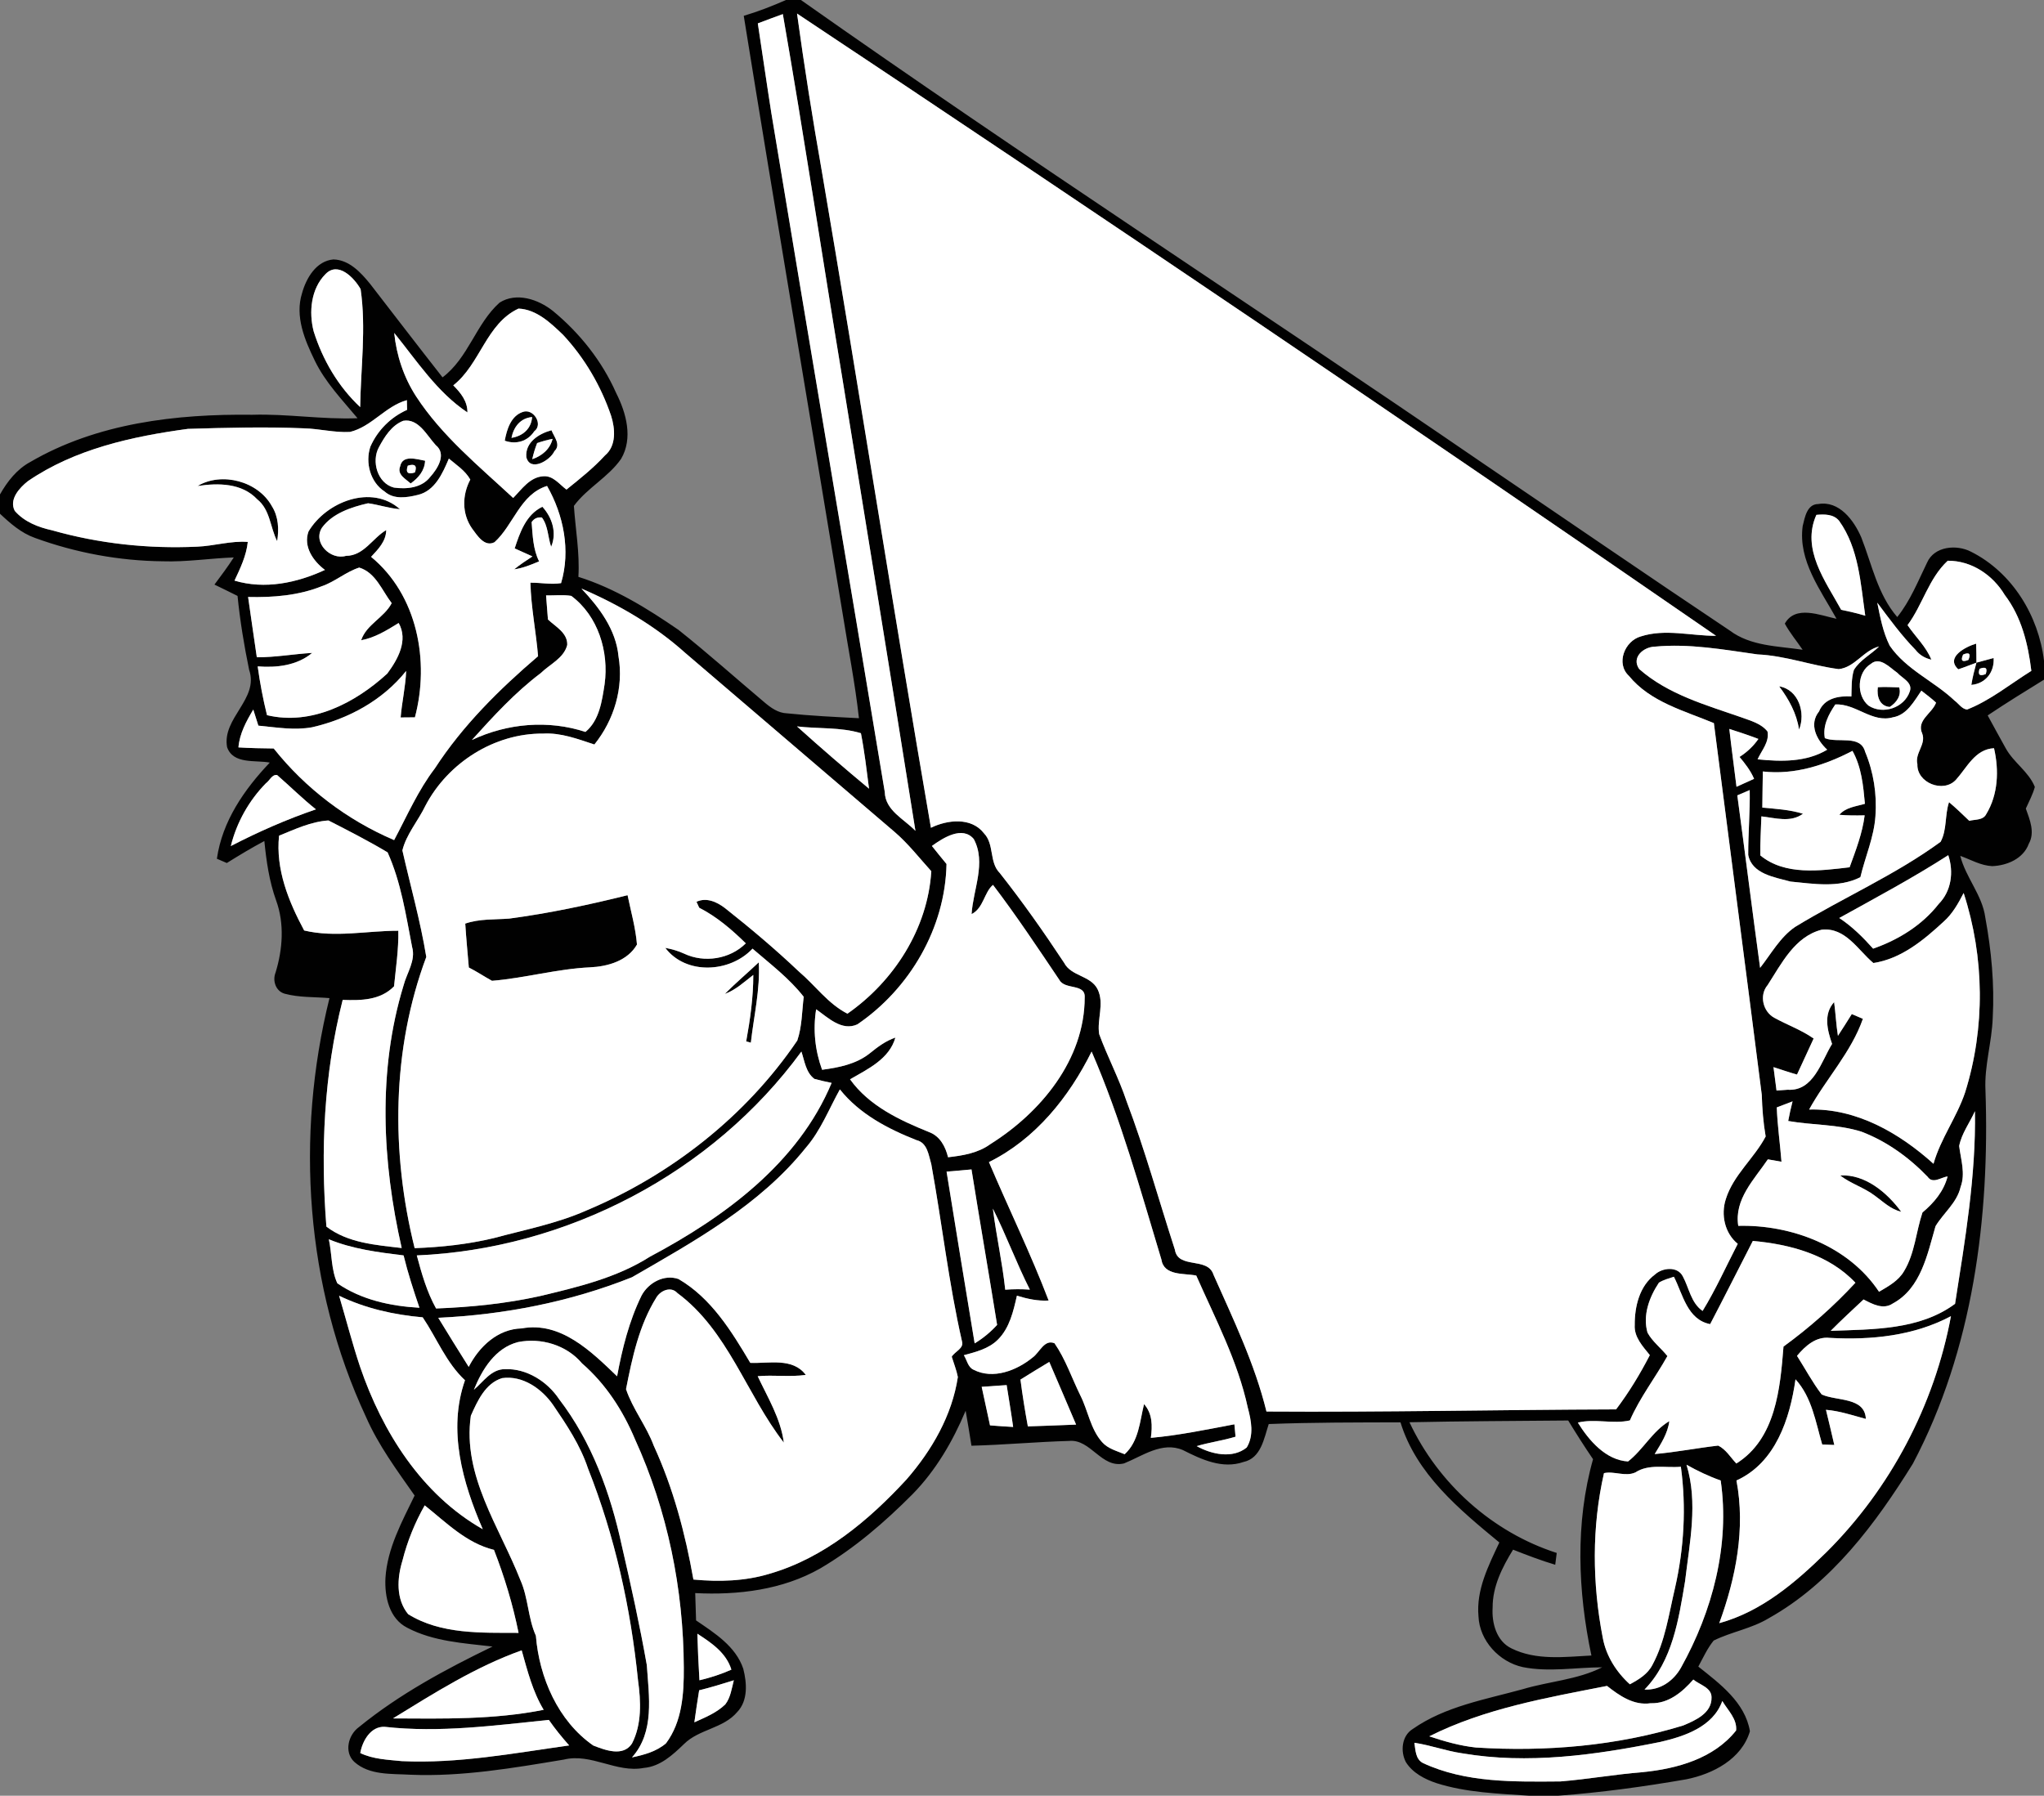 <?xml version="1.0" encoding="UTF-8" ?>
<!DOCTYPE svg PUBLIC "-//W3C//DTD SVG 1.1//EN" "http://www.w3.org/Graphics/SVG/1.1/DTD/svg11.dtd">
<svg width="478pt" height="420pt" viewBox="0 0 478 420" version="1.1" xmlns="http://www.w3.org/2000/svg">
<rect x="0" y="0" width="478" height="420" fill="#808080" stroke="none"/>
<g id="#010101ff">
<path fill="#010101" opacity="1.00" d=" M 183.80 0.00 L 187.30 0.00 C 239.81 37.03 293.75 71.98 346.74 108.32 C 366.00 121.37 385.18 134.56 404.52 147.48 C 409.41 151.15 415.77 151.11 421.55 151.97 C 420.17 149.93 418.57 148.03 417.39 145.86 C 419.86 141.43 425.65 143.93 429.48 144.73 C 425.78 138.03 420.45 131.12 421.57 123.02 C 422.06 121.02 422.58 117.90 425.20 117.89 C 430.11 117.03 433.56 121.72 435.27 125.69 C 437.76 132.03 439.09 139.00 443.68 144.32 C 446.73 140.52 448.53 135.96 450.64 131.62 C 452.32 127.74 457.56 127.28 460.95 129.05 C 470.56 133.88 476.74 144.00 478.00 154.54 L 478.00 158.97 C 473.58 161.70 469.15 164.43 464.83 167.33 C 466.24 169.87 467.59 172.45 469.03 174.98 C 470.86 178.35 474.41 180.45 475.86 184.06 C 475.37 185.83 474.50 187.45 473.75 189.12 C 474.68 191.73 475.94 194.69 474.44 197.36 C 473.17 200.84 469.36 202.45 465.89 202.58 C 463.23 202.46 460.87 201.06 458.42 200.18 C 459.70 205.27 463.56 209.32 464.27 214.58 C 465.69 222.31 466.44 230.19 466.01 238.05 C 465.82 243.73 464.03 249.26 464.31 254.97 C 465.34 284.78 461.42 315.65 447.34 342.33 C 438.62 356.36 428.31 370.29 413.61 378.50 C 409.61 380.92 404.90 381.66 400.75 383.71 C 399.26 385.55 398.29 387.73 397.16 389.80 C 402.18 393.79 408.10 398.17 409.23 404.92 C 407.31 411.43 400.59 414.91 394.36 416.16 C 384.44 417.88 374.45 419.25 364.41 420.00 L 357.56 420.00 C 350.32 419.50 342.94 419.28 335.97 417.07 C 333.20 416.15 330.39 414.70 328.79 412.17 C 327.44 409.66 327.79 405.98 330.37 404.40 C 337.97 399.08 347.35 397.50 356.12 395.08 C 362.27 393.24 368.87 392.89 374.67 389.97 C 368.49 389.98 362.25 391.14 356.12 389.92 C 350.61 388.72 345.99 383.76 345.75 378.03 C 345.19 371.85 348.09 366.19 350.63 360.77 C 341.26 353.04 331.21 344.75 327.51 332.67 C 317.24 332.70 306.96 332.67 296.70 333.07 C 295.60 336.41 294.91 341.06 290.80 341.94 C 285.85 343.65 280.97 341.35 276.63 339.16 C 271.76 337.08 267.19 340.55 262.85 342.28 C 257.59 343.53 255.06 336.51 250.02 337.02 C 242.40 337.23 234.80 337.95 227.18 338.14 C 226.75 335.41 226.30 332.68 225.82 329.96 C 222.82 337.09 218.87 343.89 213.43 349.45 C 206.91 356.01 199.83 362.13 191.83 366.83 C 182.99 371.87 172.59 373.11 162.58 372.61 C 162.64 374.74 162.71 376.87 162.78 379.00 C 167.12 381.96 172.07 385.06 173.82 390.32 C 174.67 393.64 174.96 397.76 172.40 400.43 C 169.14 404.30 163.47 404.41 159.95 407.92 C 157.31 410.46 154.41 413.17 150.56 413.50 C 144.14 414.73 138.26 409.98 131.86 411.55 C 120.01 413.52 108.07 415.59 96.00 415.09 C 91.58 414.83 86.39 415.27 82.86 412.09 C 80.40 409.80 81.44 405.75 83.95 403.94 C 93.41 396.23 104.23 390.41 115.18 385.11 C 108.45 384.32 101.38 383.94 95.27 380.73 C 91.01 378.60 89.91 373.42 90.14 369.07 C 90.57 362.14 94.00 355.91 96.96 349.79 C 92.82 343.88 88.49 338.04 85.58 331.39 C 71.43 301.04 69.02 265.82 77.05 233.45 C 73.56 233.15 69.98 233.34 66.58 232.42 C 64.48 231.84 63.68 229.38 64.44 227.48 C 66.11 222.04 66.55 216.02 64.57 210.60 C 62.96 206.13 62.29 201.41 61.82 196.71 C 58.82 198.30 55.92 200.06 53.04 201.85 C 52.46 201.60 51.30 201.10 50.72 200.85 C 51.97 192.07 57.12 184.65 63.09 178.36 C 59.74 177.73 54.50 178.83 53.10 174.73 C 51.90 167.92 60.62 163.49 58.26 156.67 C 57.08 150.95 56.13 145.19 55.55 139.38 C 53.76 138.48 51.96 137.61 50.15 136.73 C 51.71 134.66 53.26 132.56 54.67 130.38 C 49.12 130.58 43.60 131.47 38.03 131.28 C 27.85 131.17 17.70 129.29 8.14 125.80 C 4.97 124.67 2.41 122.43 0.00 120.16 L 0.00 115.64 C 1.71 112.61 3.94 109.76 7.05 108.07 C 22.67 98.95 41.22 96.79 59.00 97.01 C 67.23 96.76 75.39 98.15 83.61 97.82 C 80.03 93.52 76.07 89.44 73.61 84.34 C 71.26 79.52 68.93 74.00 70.63 68.59 C 71.60 65.06 73.96 61.00 78.00 60.68 C 81.69 60.79 84.40 63.75 86.57 66.42 C 92.21 73.71 97.80 81.02 103.49 88.26 C 109.55 83.70 111.29 75.73 116.83 70.78 C 120.76 68.27 125.91 70.02 129.29 72.72 C 135.59 77.90 140.79 84.46 144.10 91.94 C 146.46 96.60 148.07 102.50 145.25 107.32 C 142.26 111.63 137.31 114.11 134.21 118.33 C 134.58 123.86 135.60 129.35 135.26 134.92 C 143.76 137.59 151.40 142.32 158.68 147.33 C 165.54 152.78 172.07 158.63 178.77 164.27 C 180.27 165.54 181.97 166.77 184.02 166.84 C 189.62 167.42 195.25 167.69 200.87 167.98 C 199.97 159.84 198.37 151.81 197.09 143.73 C 189.40 97.05 181.45 50.41 173.93 3.70 C 177.30 2.70 180.58 1.42 183.80 0.00 M 177.22 5.47 C 178.29 12.45 179.28 19.44 180.38 26.42 C 189.14 79.37 198.13 132.29 206.91 185.24 C 207.01 189.57 211.43 191.56 214.08 194.33 C 208.50 159.20 202.73 124.10 197.07 88.98 C 192.34 60.43 188.03 31.81 183.07 3.30 C 181.11 4.01 179.16 4.73 177.22 5.47 M 186.39 3.17 C 188.08 15.48 190.02 27.75 192.18 39.99 C 200.91 91.16 208.88 142.45 217.70 193.61 C 221.55 191.72 227.15 191.09 230.08 194.87 C 232.59 197.45 231.27 201.65 233.80 204.19 C 239.15 210.96 244.10 218.00 248.85 225.19 C 250.51 228.39 255.08 228.13 256.69 231.40 C 258.32 234.74 256.49 238.43 257.05 241.87 C 258.99 247.17 261.65 252.17 263.44 257.53 C 267.76 268.93 270.99 280.69 274.75 292.27 C 275.47 296.92 282.44 293.88 283.78 298.14 C 288.42 308.59 293.43 318.98 296.17 330.14 C 323.41 330.33 350.67 329.72 377.93 329.64 C 380.94 325.66 383.53 321.39 385.82 316.95 C 384.18 314.90 382.10 312.72 382.29 309.89 C 382.26 305.59 383.40 300.77 387.04 298.08 C 388.77 296.49 392.31 296.11 393.53 298.52 C 395.02 301.25 395.42 304.71 398.16 306.62 C 401.25 301.58 403.67 296.16 406.38 290.92 C 403.32 288.43 402.40 284.10 403.60 280.43 C 405.36 274.80 410.24 270.91 412.91 265.81 C 412.35 262.59 412.10 259.34 412.00 256.08 C 408.32 227.09 404.50 198.11 400.80 169.13 C 393.81 166.22 385.92 164.19 380.92 158.07 C 377.83 155.20 379.93 149.92 383.69 148.86 C 389.41 147.00 395.46 148.74 401.31 148.71 C 330.09 99.58 258.44 51.08 186.39 3.17 M 76.11 64.12 C 72.71 67.54 72.19 73.00 73.35 77.49 C 75.45 84.18 79.10 90.41 84.23 95.22 C 84.36 86.03 85.66 76.76 84.33 67.62 C 82.82 64.96 79.06 61.04 76.11 64.12 M 121.25 72.18 C 113.69 75.69 112.31 85.19 106.00 90.13 C 107.74 91.88 109.34 93.84 109.31 96.46 C 102.24 91.76 97.47 84.39 92.19 77.87 C 92.72 83.13 94.42 88.25 97.30 92.70 C 103.32 101.95 112.00 109.03 120.01 116.47 C 122.03 114.41 123.94 111.54 127.12 111.39 C 129.38 111.24 130.84 113.31 132.47 114.51 C 135.60 111.99 138.76 109.49 141.48 106.52 C 144.18 104.27 143.87 100.26 142.90 97.22 C 140.52 90.24 136.71 83.72 131.68 78.32 C 128.80 75.55 125.44 72.34 121.25 72.18 M 81.84 101.03 C 78.23 101.22 74.68 100.27 71.08 100.18 C 62.03 99.80 52.97 100.04 43.93 100.31 C 30.92 102.08 17.52 105.00 6.52 112.54 C 4.55 114.10 2.06 116.80 3.45 119.48 C 5.67 122.05 8.94 123.32 12.17 124.03 C 23.18 127.16 34.68 128.39 46.10 127.86 C 50.07 127.70 53.96 126.45 57.95 126.75 C 57.61 129.97 56.20 132.91 54.84 135.80 C 61.93 137.92 69.43 136.34 75.99 133.30 C 73.25 131.24 70.87 127.85 72.15 124.30 C 76.28 117.36 86.87 113.17 93.53 119.09 C 91.00 118.90 88.58 118.05 86.08 117.71 C 82.15 118.61 77.75 120.06 75.29 123.43 C 73.07 126.93 77.31 131.08 80.91 130.01 C 85.10 130.00 87.10 125.87 90.32 123.98 C 90.29 126.60 88.44 128.46 86.78 130.24 C 97.63 139.18 100.52 154.64 97.03 167.78 C 96.20 167.79 94.52 167.80 93.69 167.81 C 93.99 164.17 94.84 160.59 94.98 156.93 C 89.51 163.80 81.46 168.16 72.99 170.10 C 68.82 170.86 64.59 170.12 60.42 169.72 C 60.02 168.47 59.63 167.21 59.23 165.96 C 57.60 168.70 56.03 171.56 55.76 174.81 C 58.51 174.98 61.26 175.03 64.01 175.06 C 71.44 184.41 81.19 191.80 92.17 196.49 C 95.20 190.81 97.77 184.85 101.70 179.71 C 108.22 169.67 116.78 161.22 125.83 153.48 C 125.36 147.75 124.18 142.06 124.04 136.29 C 126.43 136.25 128.83 136.78 131.21 136.39 C 133.48 128.79 131.81 120.44 127.93 113.66 C 121.65 115.59 120.11 122.78 115.64 126.82 C 113.29 128.02 111.60 125.22 110.40 123.62 C 107.99 120.18 108.06 115.78 109.98 112.17 C 108.81 110.08 106.75 108.76 104.97 107.26 C 103.52 110.68 101.70 114.85 97.69 115.76 C 95.15 116.39 92.10 116.87 89.97 114.98 C 86.58 112.80 85.37 108.19 86.61 104.48 C 88.29 100.65 91.38 97.56 95.20 95.86 C 95.18 95.29 95.16 94.16 95.15 93.59 C 90.11 95.00 86.93 99.80 81.84 101.03 M 94.30 98.42 C 91.57 99.49 89.94 102.13 88.61 104.60 C 86.81 107.89 88.26 113.04 92.12 114.04 C 95.10 114.46 98.61 114.12 100.59 111.57 C 102.34 109.63 104.52 106.21 101.89 104.10 C 99.82 101.85 97.87 97.80 94.30 98.42 M 424.77 120.42 C 421.18 128.45 426.89 135.91 430.57 142.63 C 432.46 143.01 434.34 143.45 436.20 144.01 C 435.10 136.44 434.70 128.29 430.11 121.85 C 428.81 120.21 426.64 120.26 424.77 120.42 M 455.49 131.15 C 451.03 135.28 449.64 141.43 446.09 146.21 C 447.92 148.93 450.41 151.20 451.66 154.29 C 450.16 153.96 448.88 153.19 447.94 151.98 C 444.63 148.58 441.84 144.75 439.01 140.96 C 439.70 144.38 440.34 147.87 441.92 151.02 C 445.75 156.62 452.28 159.31 457.10 163.88 C 458.05 164.57 458.76 165.79 460.00 165.96 C 465.48 163.80 470.08 160.00 475.04 156.91 C 474.28 150.62 472.74 144.29 468.83 139.16 C 466.02 134.48 461.06 131.12 455.49 131.15 M 75.26 137.11 C 69.80 139.30 63.85 139.77 58.02 139.63 C 58.72 144.33 59.34 149.04 60.06 153.73 C 64.40 153.75 68.68 152.96 73.00 152.71 C 69.47 155.67 64.69 156.21 60.26 155.86 C 60.79 159.70 61.51 163.51 62.44 167.27 C 72.86 169.75 83.07 164.41 90.56 157.55 C 93.02 154.24 95.53 149.78 93.23 145.71 C 90.48 147.41 87.69 149.15 84.46 149.75 C 85.68 146.04 89.82 144.49 91.60 141.07 C 89.34 138.14 87.87 133.92 84.00 132.75 C 80.87 133.76 78.36 136.05 75.26 137.11 M 135.97 137.66 C 140.13 142.07 144.05 147.26 144.64 153.50 C 145.89 160.82 143.62 168.39 139.00 174.13 C 135.12 172.86 131.19 171.34 127.03 171.58 C 115.61 171.47 104.75 178.41 99.49 188.44 C 97.81 191.95 95.01 195.14 94.10 198.90 C 95.98 207.20 98.32 215.41 99.69 223.82 C 91.59 245.49 91.41 269.61 96.97 291.93 C 103.18 291.70 109.38 291.04 115.44 289.59 C 122.72 287.62 130.20 286.19 137.13 283.12 C 156.85 274.85 174.42 261.11 186.45 243.37 C 187.56 240.12 187.54 236.54 187.95 233.14 C 184.58 228.82 180.12 225.45 175.98 221.88 C 170.71 227.52 160.43 228.10 155.58 221.70 C 157.08 221.98 158.57 222.39 159.97 223.04 C 164.69 225.28 170.68 224.35 174.41 220.64 C 171.13 217.42 167.62 214.40 163.51 212.31 C 163.35 211.97 163.04 211.27 162.88 210.92 C 165.20 209.82 167.68 210.96 169.55 212.40 C 175.49 217.10 181.30 221.99 186.80 227.21 C 190.64 230.46 193.61 234.76 198.18 237.09 C 209.08 229.48 216.95 217.20 217.79 203.77 C 215.02 200.70 212.46 197.41 209.33 194.69 C 192.97 180.72 176.61 166.73 160.27 152.73 C 153.14 146.32 144.75 141.44 135.97 137.66 M 127.70 139.26 C 127.85 141.14 128.01 143.01 128.14 144.89 C 129.92 146.58 132.76 148.02 132.65 150.85 C 131.87 153.95 128.58 155.35 126.46 157.43 C 120.45 161.96 115.37 167.52 110.35 173.08 C 118.62 169.17 128.19 168.33 136.91 171.19 C 140.18 168.49 140.78 163.94 141.39 160.01 C 142.43 152.43 139.88 144.05 133.59 139.37 C 131.64 139.06 129.66 139.30 127.70 139.26 M 383.34 156.49 C 390.08 162.42 398.88 164.87 407.18 167.76 C 409.35 168.57 411.83 169.18 413.34 171.09 C 413.82 173.52 411.96 175.52 411.02 177.60 C 416.52 178.16 422.38 178.29 427.30 175.35 C 424.85 173.07 422.95 169.43 425.39 166.40 C 426.64 163.29 429.98 162.72 432.96 162.89 C 433.03 160.82 432.93 158.70 433.54 156.70 C 434.97 154.35 437.53 153.09 439.44 151.20 C 435.80 152.11 433.78 156.09 430.00 156.50 C 423.62 155.67 417.48 153.34 411.00 153.06 C 403.08 151.94 395.05 150.48 387.03 151.24 C 384.35 151.29 381.43 153.77 383.34 156.49 M 437.49 155.29 C 434.24 157.24 434.08 162.70 436.97 165.04 C 440.33 167.23 445.32 165.56 446.61 161.73 C 447.38 159.65 444.82 158.62 443.67 157.34 C 441.93 156.14 439.62 153.47 437.49 155.29 M 449.32 161.54 C 447.62 164.01 445.94 167.22 442.68 167.77 C 437.80 169.16 434.05 164.54 429.20 164.76 C 427.62 167.11 426.21 169.72 426.75 172.65 C 429.77 173.88 435.07 171.75 436.17 175.83 C 438.15 180.57 438.96 185.78 438.58 190.90 C 438.24 195.83 436.18 200.40 435.06 205.17 C 430.00 207.73 424.11 206.71 418.71 206.19 C 415.04 205.17 409.68 204.44 408.83 199.95 C 408.81 194.90 409.27 189.85 409.18 184.79 C 408.45 185.10 407.00 185.72 406.28 186.03 C 408.09 199.47 409.77 212.93 411.61 226.37 C 414.20 223.08 416.27 219.22 419.79 216.80 C 431.00 209.96 443.19 204.67 453.82 196.89 C 455.34 194.10 454.78 190.62 455.79 187.62 C 457.43 189.00 458.97 190.49 460.52 191.98 C 461.87 191.62 463.74 191.90 464.49 190.42 C 467.29 185.82 467.50 180.14 466.31 175.00 C 461.86 175.23 460.00 179.52 457.39 182.40 C 454.46 185.56 448.22 183.12 448.39 178.73 C 447.74 176.17 450.47 174.10 449.53 171.59 C 448.10 168.46 451.83 166.90 452.76 164.34 C 451.67 163.33 450.48 162.45 449.32 161.54 M 186.38 169.90 C 191.89 174.87 197.52 179.73 203.23 184.47 C 202.67 180.13 202.17 175.78 201.33 171.49 C 196.58 170.04 191.33 170.49 186.38 169.90 M 404.41 170.49 C 404.92 175.01 405.54 179.51 406.09 184.02 C 407.46 183.41 408.83 182.78 410.20 182.16 C 409.39 180.25 408.12 178.62 406.80 177.04 C 408.53 175.93 410.04 174.53 411.21 172.83 C 408.96 171.97 406.69 171.22 404.41 170.49 M 412.25 180.44 C 412.21 183.26 412.15 186.07 412.13 188.89 C 415.32 189.19 418.55 189.37 421.64 190.33 C 418.73 192.46 415.16 191.31 411.91 190.94 C 411.83 193.98 411.60 197.03 411.66 200.07 C 417.41 204.82 425.65 203.66 432.54 202.85 C 433.98 198.88 435.53 194.92 436.06 190.70 C 434.08 190.74 432.10 190.76 430.14 190.57 C 431.64 188.81 434.04 188.62 436.12 188.00 C 435.73 183.77 435.33 179.41 433.21 175.62 C 426.77 178.98 419.60 181.29 412.25 180.44 M 62.20 183.18 C 58.21 187.25 55.35 192.35 53.98 197.88 C 60.41 194.56 67.02 191.64 73.88 189.30 C 70.72 186.78 67.85 183.93 64.81 181.28 C 63.62 181.06 63.06 182.59 62.20 183.18 M 65.26 195.46 C 64.44 203.33 67.48 210.84 71.13 217.63 C 78.40 219.36 85.81 217.68 93.15 217.69 C 93.24 222.04 92.57 226.38 92.15 230.69 C 88.94 233.98 84.42 234.02 80.14 233.87 C 75.74 251.16 74.93 269.15 76.33 286.89 C 81.39 290.75 87.86 291.18 93.94 291.90 C 89.37 271.83 88.29 250.41 94.36 230.53 C 95.13 227.54 97.28 224.67 96.37 221.48 C 94.92 214.01 93.79 206.35 90.64 199.36 C 86.15 196.68 81.47 194.28 76.81 191.90 C 72.74 192.16 68.98 193.95 65.26 195.46 M 217.93 197.86 C 219.04 199.28 220.20 200.68 221.35 202.08 C 221.05 217.04 212.78 231.22 200.50 239.59 C 196.87 241.25 193.62 238.00 190.86 236.06 C 190.10 240.82 190.59 245.68 192.25 250.21 C 196.15 249.69 200.23 248.89 203.39 246.37 C 205.22 244.88 207.13 243.45 209.39 242.68 C 207.98 247.70 202.93 250.04 198.79 252.44 C 203.21 258.64 210.38 262.00 217.24 264.77 C 219.82 265.72 221.09 268.15 221.71 270.67 C 225.16 270.28 228.73 269.70 231.60 267.60 C 243.40 260.20 253.65 247.83 253.66 233.29 C 253.86 229.97 249.06 231.58 247.75 229.21 C 242.70 221.71 237.70 214.17 232.22 206.97 C 230.15 208.66 230.02 212.41 227.21 213.80 C 227.57 208.01 230.69 201.80 227.72 196.24 C 225.05 193.08 220.55 195.97 217.93 197.86 M 430.12 214.71 C 433.11 216.68 435.66 219.21 438.04 221.88 C 443.95 219.82 449.49 216.40 453.38 211.42 C 456.34 208.42 456.93 203.94 455.61 200.02 C 447.36 205.33 438.70 209.95 430.12 214.71 M 454.54 215.55 C 449.88 219.87 444.59 224.27 438.10 225.24 C 434.49 222.23 431.57 216.83 426.01 217.45 C 419.70 219.06 416.62 225.38 413.36 230.41 C 411.35 232.78 412.27 236.64 414.97 238.07 C 417.99 239.73 421.28 240.90 424.13 242.90 C 422.82 245.70 421.53 248.52 420.24 251.33 C 418.38 250.81 416.56 250.17 414.74 249.59 C 414.96 251.42 415.21 253.24 415.45 255.07 C 416.10 255.02 417.40 254.93 418.05 254.88 C 424.11 255.28 425.89 248.30 428.44 244.16 C 427.33 240.96 426.37 237.20 428.92 234.38 C 429.27 237.00 429.39 239.65 429.81 242.27 C 430.92 240.59 431.98 238.88 433.05 237.18 C 433.70 237.45 435.00 238.01 435.65 238.29 C 432.90 246.15 427.05 252.29 423.07 259.51 C 434.14 259.19 444.18 265.01 452.16 272.20 C 453.83 266.29 457.62 261.29 459.56 255.48 C 464.28 240.39 464.09 223.89 459.21 208.86 C 457.96 211.28 456.61 213.72 454.54 215.55 M 97.47 293.63 C 98.61 297.88 99.82 302.16 101.98 306.04 C 110.14 305.73 118.30 304.91 126.28 303.14 C 135.13 301.02 144.20 298.88 151.97 293.94 C 169.40 284.67 186.64 272.07 194.48 253.28 C 193.12 253.01 191.78 252.70 190.45 252.34 C 188.44 250.84 188.16 248.15 187.41 245.95 C 166.65 274.35 132.56 292.14 97.47 293.63 M 231.27 271.80 C 235.86 282.62 241.04 293.20 245.23 304.18 C 242.69 304.34 240.21 303.78 237.81 303.05 C 236.98 306.70 236.10 310.61 233.35 313.34 C 231.20 315.48 228.22 316.20 225.40 316.97 C 226.13 318.09 226.34 319.78 227.68 320.37 C 232.25 322.72 237.79 320.53 241.48 317.51 C 243.12 316.35 244.22 313.16 246.61 314.18 C 249.19 317.93 250.63 322.28 252.63 326.34 C 254.45 329.93 254.99 334.20 257.73 337.29 C 259.09 338.85 261.18 339.36 263.01 340.13 C 266.33 337.10 266.53 332.49 267.54 328.41 C 269.52 330.61 269.52 333.53 269.13 336.30 C 275.72 335.71 282.18 334.36 288.67 333.13 C 288.73 333.85 288.87 335.31 288.94 336.03 C 285.95 336.94 282.84 337.35 279.85 338.23 C 283.28 340.15 288.22 341.25 291.55 338.56 C 293.28 335.71 292.62 332.29 291.81 329.27 C 289.46 318.37 284.22 308.46 279.75 298.34 C 276.86 297.75 272.19 298.47 271.59 294.56 C 266.65 278.20 262.10 261.66 255.28 245.95 C 250.01 256.60 242.10 266.46 231.27 271.80 M 188.43 268.46 C 177.70 281.86 162.40 290.30 147.78 298.74 C 133.38 304.49 117.95 307.50 102.49 308.22 C 104.84 312.06 107.20 315.89 109.61 319.70 C 112.06 314.95 116.38 310.84 122.01 310.70 C 131.15 309.01 138.31 316.14 144.31 321.90 C 145.51 315.42 147.12 308.97 150.03 303.02 C 151.63 300.02 155.30 297.98 158.67 299.15 C 166.31 303.59 171.07 311.36 175.46 318.76 C 179.84 318.94 185.39 317.48 188.44 321.58 C 184.71 322.11 180.93 321.54 177.19 321.88 C 179.55 326.90 182.58 331.81 183.30 337.41 C 174.53 326.11 170.27 311.22 158.41 302.43 C 156.92 300.78 154.47 301.83 153.49 303.48 C 149.46 309.95 147.85 317.53 146.40 324.91 C 147.95 329.55 151.17 333.51 152.88 338.13 C 157.45 348.07 160.26 358.69 162.16 369.44 C 168.15 370.00 174.26 369.84 180.05 368.06 C 192.75 364.37 203.20 355.57 212.01 346.01 C 217.91 339.22 222.64 331.08 224.00 322.07 C 223.68 320.44 223.05 318.90 222.57 317.32 C 223.26 316.13 225.44 315.38 224.98 313.79 C 221.85 300.10 220.30 286.12 217.79 272.31 C 217.16 270.19 216.89 267.29 214.34 266.67 C 207.62 264.02 201.00 260.56 196.41 254.80 C 193.84 259.40 191.93 264.44 188.43 268.46 M 415.51 259.01 C 415.66 263.26 416.28 267.48 416.61 271.72 C 415.54 271.53 414.48 271.35 413.42 271.16 C 410.24 275.86 405.52 280.50 406.50 286.71 C 418.94 286.41 432.33 291.45 439.42 302.13 C 441.60 300.85 443.97 299.57 445.28 297.30 C 447.80 293.13 448.06 288.12 449.58 283.59 C 452.27 281.33 454.56 278.63 455.46 275.15 C 453.90 275.37 451.98 276.98 450.79 275.24 C 446.43 270.71 441.22 266.94 435.32 264.69 C 429.77 262.93 423.87 263.19 418.18 262.19 C 418.46 260.65 418.81 259.12 419.20 257.60 C 417.96 258.06 416.73 258.53 415.51 259.01 M 458.16 268.04 C 458.55 271.20 459.67 274.47 458.50 277.61 C 457.66 281.31 454.49 283.70 452.63 286.80 C 450.73 293.36 449.23 301.32 442.65 304.87 C 440.39 306.40 437.88 305.01 435.80 303.93 C 433.23 306.36 430.60 308.75 428.12 311.27 C 437.98 310.90 448.87 311.11 457.20 304.95 C 459.54 290.02 462.10 275.05 461.85 259.89 C 460.64 262.60 458.74 265.08 458.16 268.04 M 221.36 274.03 C 223.54 287.42 225.69 300.82 227.93 314.20 C 229.88 313.02 231.64 311.57 233.18 309.88 C 231.23 297.75 229.13 285.65 227.19 273.52 C 225.25 273.70 223.31 273.88 221.36 274.03 M 232.19 282.69 C 232.98 289.03 234.41 295.28 235.08 301.65 C 236.99 301.50 238.92 301.50 240.84 301.63 C 237.70 295.44 235.31 288.89 232.19 282.69 M 76.90 289.86 C 77.64 293.25 77.43 297.01 78.89 300.15 C 84.49 304.02 91.38 305.50 98.09 305.87 C 96.71 301.83 95.39 297.77 94.38 293.63 C 88.45 292.90 82.46 292.15 76.90 289.86 M 399.93 309.70 C 394.57 308.66 393.55 302.73 391.45 298.62 C 390.26 299.01 389.02 299.34 387.95 300.00 C 385.70 303.37 384.11 307.64 385.28 311.70 C 386.44 313.81 388.44 315.30 389.93 317.17 C 387.09 322.25 383.49 326.87 381.16 332.22 C 377.22 333.13 373.02 331.75 368.99 332.73 C 371.57 336.90 375.51 341.51 380.73 341.82 C 384.29 339.04 386.43 334.73 390.38 332.39 C 390.02 335.25 388.42 337.68 386.96 340.09 C 391.94 339.65 396.85 338.68 401.81 338.11 C 403.63 339.00 404.69 340.86 406.05 342.30 C 415.28 336.53 416.30 324.76 417.08 314.95 C 423.16 310.52 428.79 305.55 433.90 300.02 C 427.70 293.44 418.63 291.03 409.91 290.24 C 406.58 296.72 403.31 303.24 399.93 309.70 M 79.30 303.06 C 80.94 308.59 82.37 314.18 84.20 319.66 C 89.40 334.89 98.60 349.55 112.90 357.67 C 108.20 346.82 104.65 334.48 108.74 322.83 C 104.32 318.71 102.14 312.97 98.85 308.11 C 92.10 307.52 85.43 306.02 79.30 303.06 M 427.91 312.92 C 424.66 312.54 422.16 314.82 420.24 317.12 C 422.16 320.13 423.84 323.31 426.01 326.15 C 429.51 327.75 436.11 326.71 436.34 331.87 C 433.26 331.05 430.22 330.00 427.01 329.74 C 427.66 332.48 428.35 335.21 428.96 337.96 C 428.25 337.93 426.84 337.88 426.13 337.85 C 424.59 332.58 423.73 326.82 419.89 322.61 C 418.58 331.81 415.24 342.12 406.08 346.27 C 408.22 357.52 405.94 369.03 402.06 379.64 C 411.96 376.92 419.91 370.13 427.08 363.08 C 442.08 348.18 452.37 328.63 456.24 307.84 C 447.57 312.45 437.57 313.46 427.91 312.92 M 110.82 325.05 C 113.04 323.18 114.87 320.22 118.11 320.23 C 123.15 320.04 128.00 323.12 130.75 327.25 C 138.39 337.21 142.77 349.28 145.40 361.46 C 147.55 370.74 149.60 380.06 151.26 389.44 C 151.75 396.74 153.14 405.07 147.79 411.04 C 150.61 410.45 153.51 409.67 155.75 407.74 C 159.53 402.69 159.95 396.12 159.91 390.03 C 159.84 371.69 156.11 353.32 148.49 336.61 C 145.67 329.90 141.64 323.67 136.11 318.88 C 132.52 314.60 126.54 312.81 121.14 313.90 C 115.82 315.26 112.75 320.30 110.82 325.05 M 238.64 322.67 C 239.11 326.33 239.70 329.98 240.37 333.62 C 244.13 333.49 247.89 333.36 251.65 333.20 C 249.59 328.30 247.46 323.43 245.38 318.54 C 243.12 319.90 240.87 321.27 238.64 322.67 M 117.42 322.33 C 113.50 323.53 111.65 327.68 110.11 331.13 C 108.10 345.14 116.81 357.15 121.69 369.55 C 123.56 373.72 123.45 378.44 125.32 382.59 C 126.10 392.35 130.50 402.53 138.74 408.26 C 141.52 409.34 145.72 410.96 147.79 407.80 C 150.11 403.30 149.89 397.94 149.21 393.06 C 147.50 376.11 143.79 359.30 137.50 343.44 C 135.71 338.04 132.52 333.26 129.34 328.60 C 126.70 324.81 122.23 321.64 117.42 322.33 M 229.57 324.36 C 230.21 327.36 230.85 330.37 231.52 333.38 C 233.32 333.53 235.12 333.65 236.93 333.75 C 236.48 330.48 235.92 327.22 235.41 323.96 C 233.46 324.10 231.52 324.23 229.57 324.36 M 329.61 332.65 C 336.30 346.95 348.99 358.38 364.05 363.22 C 363.96 363.91 363.79 365.29 363.70 365.98 C 360.35 364.98 357.09 363.73 353.84 362.45 C 351.32 366.54 349.03 371.06 349.06 375.99 C 348.83 379.59 349.94 383.84 353.46 385.54 C 359.24 388.42 365.94 387.53 372.16 387.21 C 368.98 372.16 368.34 356.20 372.54 341.29 C 370.52 338.33 368.60 335.30 366.73 332.24 C 354.36 332.35 341.98 332.39 329.61 332.65 M 382.43 344.39 C 380.09 345.45 377.50 344.02 375.10 344.55 C 372.23 357.15 372.35 370.37 374.81 383.03 C 375.58 387.29 377.97 391.06 381.15 393.94 C 383.21 392.84 385.33 391.56 386.43 389.40 C 389.42 383.86 390.27 377.51 391.70 371.45 C 393.82 362.15 394.37 352.52 393.08 343.06 C 389.51 343.39 385.60 342.32 382.43 344.39 M 394.40 342.59 C 397.13 351.47 395.12 360.86 394.06 369.86 C 392.57 378.74 391.14 388.43 384.58 395.17 C 388.23 395.36 391.36 393.15 393.10 390.06 C 400.46 376.87 404.58 361.39 402.39 346.27 C 399.61 345.30 396.96 344.02 394.40 342.59 M 99.32 352.09 C 97.02 356.14 95.26 360.48 94.12 365.00 C 92.86 369.10 92.56 374.03 95.45 377.54 C 103.12 382.30 112.58 381.87 121.27 381.91 C 119.93 375.28 117.97 368.80 115.52 362.50 C 109.06 360.92 104.34 356.09 99.32 352.09 M 163.08 382.11 C 163.18 385.74 163.35 389.37 163.57 393.00 C 166.13 392.39 168.64 391.59 171.04 390.51 C 169.83 386.57 166.36 384.23 163.08 382.11 M 91.90 401.92 C 103.67 401.98 115.54 402.23 127.14 399.91 C 124.56 395.63 123.34 390.76 122.00 386.00 C 111.25 389.83 101.57 395.97 91.90 401.92 M 163.50 395.34 C 163.11 397.83 162.71 400.32 162.38 402.83 C 164.91 401.68 167.59 400.61 169.62 398.63 C 170.86 397.01 171.11 394.91 171.61 393.00 C 168.92 393.84 166.24 394.68 163.50 395.34 M 386.01 398.37 C 382.05 398.95 378.73 396.61 375.81 394.32 C 361.71 397.09 347.22 399.59 334.24 406.11 C 337.80 407.29 341.44 408.34 345.19 408.73 C 361.46 409.75 377.99 408.37 393.61 403.58 C 396.47 402.38 400.31 400.71 400.25 397.05 C 400.31 394.70 397.47 394.07 395.99 392.83 C 393.43 395.77 390.14 398.51 386.01 398.37 M 402.77 397.85 C 400.60 403.90 393.94 406.11 388.24 407.43 C 373.05 410.49 357.30 412.71 341.87 410.07 C 338.11 409.52 334.52 408.17 330.76 407.62 C 331.03 409.30 331.00 411.43 332.75 412.35 C 342.76 417.02 354.11 416.74 364.91 416.66 C 371.34 416.14 377.71 415.00 384.15 414.49 C 392.15 413.70 400.80 411.32 406.00 404.74 C 406.26 402.03 404.05 400.01 402.77 397.85 M 89.98 403.89 C 86.68 403.72 84.75 407.19 84.25 410.02 C 87.26 411.47 90.69 411.58 93.96 411.91 C 107.12 412.53 120.13 410.06 133.10 408.24 C 131.41 406.33 129.80 404.36 128.35 402.27 C 115.62 403.57 102.77 405.32 89.98 403.89 Z" />
<path fill="#010101" opacity="1.00" d=" M 122.28 96.34 C 124.74 95.47 127.11 99.25 124.94 100.88 C 123.37 103.26 120.67 104.01 118.04 103.08 C 118.51 100.46 119.47 97.27 122.28 96.34 M 119.61 102.41 C 122.23 102.01 124.24 100.29 124.44 97.54 C 121.68 97.80 120.13 99.85 119.61 102.41 Z" />
<path fill="#010101" opacity="1.00" d=" M 123.08 106.90 C 122.79 103.43 126.05 101.42 128.97 100.63 C 129.57 102.21 131.26 104.00 129.65 105.53 C 128.64 107.73 123.94 110.46 123.08 106.90 M 125.61 103.63 C 125.14 104.85 124.75 106.11 124.47 107.40 C 126.76 106.61 128.62 105.07 129.23 102.64 C 128.00 102.89 126.79 103.22 125.61 103.63 Z" />
<path fill="#010101" opacity="1.00" d=" M 93.58 109.07 C 94.14 106.27 97.48 107.43 99.41 107.76 C 99.30 110.11 97.85 111.77 96.03 113.08 C 94.87 112.00 92.79 111.01 93.58 109.07 M 95.36 108.92 C 94.81 110.52 95.37 111.05 97.03 110.50 C 97.59 108.92 97.03 108.39 95.36 108.92 Z" />
<path fill="#010101" opacity="1.00" d=" M 46.21 113.67 C 51.86 110.29 60.36 112.54 63.58 118.39 C 65.12 120.82 65.28 123.79 64.81 126.57 C 63.16 123.33 63.20 119.23 60.16 116.79 C 56.56 112.96 51.03 112.94 46.21 113.67 Z" />
<path fill="#010101" opacity="1.00" d=" M 120.36 128.27 C 121.58 124.54 123.03 120.34 126.84 118.53 C 129.14 121.06 130.27 124.60 128.89 127.89 C 128.11 125.63 128.20 123.02 126.73 121.04 C 125.69 120.91 124.89 121.27 124.32 122.13 C 124.57 125.24 124.65 128.44 126.07 131.30 C 124.19 132.09 122.29 132.88 120.25 133.16 C 121.60 132.05 123.07 131.10 124.52 130.14 C 123.13 129.51 121.74 128.91 120.36 128.27 Z" />
<path fill="#010101" opacity="1.00" d=" M 457.96 156.54 C 454.86 153.74 459.71 151.24 462.13 150.54 C 462.18 152.02 462.20 153.50 462.20 154.99 C 460.77 155.49 459.39 156.09 457.96 156.54 M 459.08 153.10 C 458.45 154.53 458.87 154.94 460.33 154.34 C 460.93 152.89 460.51 152.48 459.08 153.10 Z" />
<path fill="#010101" opacity="1.00" d=" M 462.20 154.99 C 463.53 154.62 464.86 154.25 466.22 153.90 C 466.43 157.19 464.35 159.90 461.01 160.19 C 461.28 158.43 461.73 156.71 462.20 154.99 M 462.93 156.43 C 462.48 157.83 462.96 158.23 464.37 157.66 C 464.85 156.27 464.37 155.86 462.93 156.43 Z" />
<path fill="#010101" opacity="1.00" d=" M 416.07 160.53 C 420.62 161.28 422.31 166.76 420.72 170.65 C 420.15 166.85 418.34 163.56 416.07 160.53 Z" />
<path fill="#010101" opacity="1.00" d=" M 439.14 160.73 C 440.80 160.62 442.46 160.73 444.13 160.77 C 444.72 162.68 443.46 164.39 441.92 165.35 C 439.49 165.14 438.86 162.79 439.14 160.73 M 441.25 162.27 C 441.92 162.95 441.92 162.95 441.25 162.27 Z" />
<path fill="#010101" opacity="1.00" d=" M 119.08 214.85 C 128.41 213.61 137.62 211.65 146.76 209.38 C 147.55 213.21 148.64 217.01 148.96 220.92 C 146.76 224.75 142.12 226.06 137.98 226.25 C 130.26 226.61 122.76 228.77 115.06 229.40 C 113.23 228.40 111.50 227.23 109.64 226.29 C 109.35 222.87 109.02 219.45 108.80 216.02 C 112.12 214.87 115.63 215.11 119.08 214.85 Z" />
<path fill="#010101" opacity="1.00" d=" M 169.50 232.47 C 172.05 229.89 174.82 227.57 177.44 225.08 C 177.80 231.40 176.29 237.62 175.59 243.87 C 175.32 243.80 174.77 243.65 174.50 243.58 C 175.43 238.44 176.17 233.26 176.16 228.03 C 174.05 229.65 172.06 231.54 169.50 232.47 Z" />
<path fill="#010101" opacity="1.00" d=" M 430.33 274.93 C 436.15 274.57 441.33 278.95 444.60 283.41 C 442.15 282.85 440.36 281.04 438.40 279.63 C 435.89 277.74 432.81 276.85 430.33 274.93 Z" />
</g>
<g id="#ffffffff">
<path fill="#ffffff" opacity="1.00" d=" M 177.22 5.47 C 179.16 4.73 181.11 4.01 183.07 3.30 C 188.03 31.81 192.34 60.43 197.07 88.98 C 202.73 124.10 208.50 159.20 214.08 194.33 C 211.43 191.56 207.01 189.57 206.91 185.24 C 198.13 132.29 189.14 79.37 180.38 26.42 C 179.28 19.44 178.29 12.45 177.22 5.47 Z" />
<path fill="#ffffff" opacity="1.00" d=" M 186.39 3.17 C 258.44 51.08 330.09 99.58 401.31 148.71 C 395.46 148.74 389.41 147.00 383.69 148.86 C 379.93 149.92 377.83 155.20 380.92 158.07 C 385.92 164.19 393.81 166.22 400.80 169.13 C 404.50 198.11 408.32 227.09 412.00 256.08 C 412.10 259.34 412.35 262.59 412.91 265.81 C 410.24 270.91 405.36 274.80 403.60 280.43 C 402.40 284.10 403.32 288.43 406.38 290.92 C 403.67 296.16 401.25 301.58 398.16 306.62 C 395.42 304.71 395.02 301.25 393.53 298.52 C 392.31 296.11 388.77 296.49 387.04 298.08 C 383.40 300.77 382.26 305.59 382.29 309.89 C 382.10 312.72 384.18 314.90 385.82 316.95 C 383.53 321.39 380.94 325.66 377.93 329.64 C 350.67 329.72 323.41 330.33 296.17 330.14 C 293.43 318.98 288.42 308.59 283.78 298.14 C 282.44 293.88 275.47 296.92 274.75 292.27 C 270.99 280.69 267.76 268.93 263.44 257.53 C 261.65 252.17 258.99 247.17 257.05 241.87 C 256.49 238.43 258.32 234.74 256.69 231.40 C 255.08 228.13 250.51 228.39 248.85 225.19 C 244.10 218.00 239.15 210.96 233.80 204.19 C 231.27 201.65 232.59 197.45 230.08 194.87 C 227.15 191.09 221.55 191.72 217.70 193.61 C 208.88 142.45 200.91 91.16 192.18 39.99 C 190.02 27.75 188.08 15.48 186.39 3.17 Z" />
<path fill="#ffffff" opacity="1.00" d=" M 76.11 64.12 C 79.06 61.04 82.82 64.96 84.33 67.62 C 85.66 76.76 84.36 86.03 84.23 95.22 C 79.10 90.41 75.45 84.18 73.35 77.49 C 72.19 73.00 72.71 67.54 76.11 64.12 Z" />
<path fill="#ffffff" opacity="1.00" d=" M 121.25 72.18 C 125.44 72.34 128.80 75.55 131.68 78.32 C 136.71 83.72 140.52 90.24 142.90 97.22 C 143.87 100.26 144.18 104.27 141.48 106.52 C 138.76 109.49 135.60 111.99 132.47 114.51 C 130.84 113.31 129.38 111.24 127.12 111.39 C 123.94 111.54 122.03 114.41 120.01 116.47 C 112.00 109.03 103.32 101.95 97.30 92.70 C 94.42 88.25 92.72 83.13 92.19 77.87 C 97.47 84.39 102.24 91.76 109.31 96.46 C 109.34 93.84 107.74 91.88 106.00 90.13 C 112.31 85.19 113.69 75.69 121.25 72.18 M 122.28 96.34 C 119.47 97.27 118.51 100.46 118.04 103.08 C 120.67 104.01 123.37 103.26 124.94 100.88 C 127.11 99.25 124.74 95.47 122.28 96.34 M 123.08 106.90 C 123.94 110.46 128.64 107.73 129.65 105.53 C 131.26 104.00 129.57 102.21 128.97 100.63 C 126.05 101.42 122.79 103.43 123.08 106.90 Z" />
<path fill="#ffffff" opacity="1.00" d=" M 81.84 101.03 C 86.93 99.80 90.11 95.00 95.15 93.59 C 95.16 94.16 95.18 95.29 95.20 95.86 C 91.38 97.56 88.29 100.65 86.61 104.48 C 85.37 108.19 86.58 112.80 89.97 114.98 C 92.10 116.87 95.15 116.39 97.69 115.76 C 101.70 114.85 103.52 110.68 104.97 107.26 C 106.75 108.76 108.81 110.08 109.98 112.17 C 108.06 115.78 107.99 120.18 110.40 123.62 C 111.60 125.22 113.29 128.02 115.64 126.82 C 120.11 122.78 121.65 115.59 127.93 113.66 C 131.81 120.44 133.48 128.79 131.21 136.39 C 128.83 136.78 126.43 136.25 124.04 136.29 C 124.18 142.06 125.36 147.75 125.83 153.48 C 116.78 161.22 108.22 169.67 101.70 179.71 C 97.77 184.85 95.20 190.81 92.17 196.49 C 81.19 191.80 71.44 184.41 64.01 175.06 C 61.26 175.03 58.51 174.98 55.76 174.81 C 56.03 171.56 57.60 168.70 59.23 165.96 C 59.63 167.21 60.02 168.47 60.42 169.72 C 64.59 170.12 68.82 170.86 72.99 170.10 C 81.46 168.16 89.51 163.80 94.98 156.93 C 94.84 160.59 93.99 164.17 93.69 167.81 C 94.52 167.80 96.20 167.79 97.03 167.78 C 100.52 154.64 97.63 139.18 86.78 130.24 C 88.44 128.46 90.29 126.60 90.32 123.98 C 87.10 125.87 85.10 130.00 80.91 130.01 C 77.31 131.08 73.07 126.93 75.29 123.43 C 77.75 120.06 82.15 118.61 86.08 117.71 C 88.58 118.05 91.00 118.90 93.53 119.09 C 86.87 113.17 76.28 117.36 72.15 124.30 C 70.87 127.85 73.25 131.24 75.99 133.30 C 69.43 136.34 61.93 137.92 54.84 135.80 C 56.20 132.91 57.61 129.97 57.95 126.75 C 53.96 126.45 50.07 127.70 46.10 127.86 C 34.68 128.39 23.18 127.16 12.17 124.03 C 8.94 123.32 5.67 122.05 3.45 119.48 C 2.06 116.80 4.55 114.10 6.52 112.54 C 17.52 105.00 30.92 102.08 43.93 100.31 C 52.97 100.04 62.03 99.80 71.08 100.18 C 74.68 100.27 78.23 101.22 81.84 101.03 M 46.21 113.67 C 51.03 112.94 56.56 112.96 60.16 116.79 C 63.20 119.23 63.16 123.33 64.81 126.57 C 65.28 123.79 65.12 120.82 63.58 118.39 C 60.36 112.54 51.86 110.29 46.21 113.67 M 120.36 128.27 C 121.74 128.91 123.13 129.51 124.52 130.14 C 123.07 131.10 121.60 132.05 120.25 133.16 C 122.29 132.88 124.19 132.09 126.07 131.30 C 124.65 128.44 124.57 125.24 124.32 122.13 C 124.89 121.27 125.69 120.91 126.73 121.04 C 128.20 123.02 128.11 125.63 128.89 127.89 C 130.27 124.60 129.14 121.06 126.84 118.53 C 123.03 120.34 121.58 124.54 120.36 128.27 Z" />
<path fill="#ffffff" opacity="1.00" d=" M 94.30 98.42 C 97.87 97.80 99.82 101.85 101.89 104.10 C 104.52 106.21 102.34 109.63 100.59 111.57 C 98.61 114.12 95.10 114.46 92.12 114.04 C 88.26 113.04 86.81 107.89 88.61 104.60 C 89.94 102.13 91.57 99.49 94.30 98.42 M 93.58 109.07 C 92.79 111.01 94.87 112.00 96.03 113.08 C 97.85 111.77 99.30 110.11 99.41 107.76 C 97.48 107.43 94.14 106.27 93.58 109.07 Z" />
<path fill="#ffffff" opacity="1.00" d=" M 119.61 102.41 C 120.13 99.85 121.68 97.80 124.44 97.54 C 124.24 100.29 122.23 102.01 119.61 102.41 Z" />
<path fill="#ffffff" opacity="1.00" d=" M 125.61 103.63 C 126.79 103.22 128.00 102.89 129.23 102.64 C 128.62 105.07 126.76 106.61 124.47 107.40 C 124.75 106.11 125.14 104.85 125.61 103.63 Z" />
<path fill="#ffffff" opacity="1.00" d=" M 95.36 108.92 C 97.03 108.39 97.59 108.92 97.03 110.50 C 95.37 111.05 94.81 110.52 95.36 108.92 Z" />
<path fill="#ffffff" opacity="1.00" d=" M 424.77 120.42 C 426.64 120.26 428.81 120.21 430.11 121.85 C 434.70 128.29 435.10 136.44 436.20 144.01 C 434.34 143.45 432.46 143.01 430.57 142.63 C 426.89 135.91 421.18 128.45 424.77 120.42 Z" />
<path fill="#ffffff" opacity="1.00" d=" M 455.49 131.15 C 461.06 131.12 466.02 134.48 468.83 139.16 C 472.74 144.29 474.28 150.62 475.04 156.91 C 470.08 160.00 465.48 163.80 460.00 165.96 C 458.76 165.79 458.05 164.57 457.10 163.88 C 452.28 159.31 445.75 156.62 441.92 151.02 C 440.34 147.87 439.70 144.38 439.01 140.96 C 441.84 144.75 444.63 148.58 447.94 151.98 C 448.88 153.19 450.16 153.96 451.66 154.29 C 450.41 151.20 447.92 148.93 446.09 146.21 C 449.64 141.43 451.03 135.28 455.49 131.15 M 457.96 156.54 C 459.39 156.09 460.77 155.49 462.20 154.99 C 462.20 153.50 462.18 152.02 462.13 150.54 C 459.71 151.24 454.86 153.74 457.96 156.54 M 462.20 154.99 C 461.73 156.71 461.28 158.43 461.01 160.19 C 464.35 159.90 466.43 157.19 466.22 153.90 C 464.86 154.25 463.53 154.62 462.20 154.99 Z" />
<path fill="#ffffff" opacity="1.00" d=" M 75.26 137.11 C 78.36 136.05 80.87 133.76 84.00 132.75 C 87.87 133.92 89.34 138.14 91.60 141.07 C 89.82 144.49 85.68 146.04 84.46 149.75 C 87.69 149.15 90.48 147.41 93.23 145.71 C 95.53 149.78 93.02 154.24 90.56 157.55 C 83.07 164.41 72.86 169.75 62.44 167.27 C 61.51 163.51 60.79 159.70 60.26 155.86 C 64.69 156.21 69.47 155.67 73.00 152.71 C 68.68 152.96 64.40 153.75 60.06 153.73 C 59.34 149.04 58.72 144.33 58.02 139.63 C 63.85 139.77 69.80 139.30 75.26 137.11 Z" />
<path fill="#ffffff" opacity="1.00" d=" M 135.97 137.66 C 144.75 141.44 153.14 146.32 160.27 152.73 C 176.61 166.73 192.97 180.72 209.33 194.69 C 212.46 197.41 215.02 200.70 217.79 203.77 C 216.95 217.20 209.08 229.48 198.18 237.09 C 193.61 234.76 190.64 230.46 186.80 227.21 C 181.30 221.99 175.49 217.10 169.55 212.40 C 167.68 210.96 165.20 209.82 162.88 210.92 C 163.04 211.27 163.35 211.97 163.51 212.31 C 167.62 214.40 171.13 217.42 174.41 220.64 C 170.68 224.35 164.69 225.28 159.97 223.04 C 158.57 222.39 157.08 221.98 155.58 221.70 C 160.43 228.10 170.71 227.52 175.98 221.88 C 180.12 225.45 184.58 228.82 187.95 233.14 C 187.54 236.54 187.56 240.12 186.45 243.37 C 174.42 261.11 156.85 274.85 137.13 283.12 C 130.20 286.19 122.72 287.62 115.44 289.59 C 109.38 291.04 103.18 291.70 96.97 291.93 C 91.41 269.61 91.59 245.49 99.69 223.82 C 98.32 215.41 95.98 207.20 94.10 198.90 C 95.01 195.14 97.81 191.95 99.49 188.44 C 104.75 178.41 115.61 171.47 127.03 171.58 C 131.19 171.34 135.12 172.86 139.00 174.13 C 143.62 168.39 145.89 160.82 144.64 153.50 C 144.05 147.26 140.13 142.07 135.97 137.66 M 119.08 214.85 C 115.63 215.11 112.12 214.87 108.80 216.02 C 109.02 219.45 109.35 222.87 109.64 226.29 C 111.50 227.23 113.23 228.40 115.06 229.40 C 122.76 228.77 130.26 226.61 137.98 226.25 C 142.12 226.06 146.76 224.75 148.96 220.92 C 148.64 217.01 147.55 213.21 146.76 209.38 C 137.62 211.65 128.41 213.61 119.08 214.85 M 169.50 232.47 C 172.06 231.54 174.05 229.65 176.16 228.03 C 176.17 233.26 175.43 238.44 174.50 243.58 C 174.77 243.65 175.32 243.80 175.59 243.87 C 176.29 237.62 177.80 231.40 177.44 225.08 C 174.82 227.57 172.05 229.89 169.50 232.47 Z" />
<path fill="#ffffff" opacity="1.00" d=" M 127.70 139.26 C 129.66 139.30 131.64 139.06 133.59 139.37 C 139.88 144.05 142.43 152.43 141.39 160.01 C 140.78 163.94 140.18 168.49 136.91 171.19 C 128.19 168.33 118.62 169.17 110.35 173.08 C 115.37 167.52 120.45 161.96 126.46 157.43 C 128.58 155.35 131.87 153.95 132.65 150.85 C 132.76 148.02 129.92 146.58 128.14 144.89 C 128.01 143.01 127.85 141.14 127.70 139.26 Z" />
<path fill="#ffffff" opacity="1.00" d=" M 383.34 156.49 C 381.43 153.77 384.35 151.29 387.03 151.24 C 395.05 150.48 403.08 151.94 411.00 153.06 C 417.48 153.34 423.62 155.67 430.00 156.50 C 433.78 156.09 435.80 152.11 439.44 151.20 C 437.53 153.09 434.97 154.35 433.54 156.70 C 432.93 158.70 433.03 160.82 432.96 162.89 C 429.98 162.72 426.64 163.29 425.39 166.40 C 422.95 169.43 424.85 173.07 427.30 175.35 C 422.38 178.29 416.52 178.16 411.02 177.60 C 411.96 175.52 413.82 173.52 413.34 171.09 C 411.83 169.18 409.35 168.57 407.18 167.76 C 398.88 164.87 390.08 162.42 383.34 156.49 M 416.07 160.53 C 418.34 163.56 420.15 166.85 420.72 170.65 C 422.31 166.76 420.62 161.28 416.07 160.53 Z" />
<path fill="#ffffff" opacity="1.00" d=" M 459.08 153.10 C 460.51 152.48 460.93 152.89 460.33 154.34 C 458.87 154.94 458.45 154.53 459.08 153.10 Z" />
<path fill="#ffffff" opacity="1.00" d=" M 437.49 155.29 C 439.62 153.47 441.93 156.14 443.67 157.34 C 444.82 158.62 447.38 159.65 446.61 161.73 C 445.32 165.56 440.33 167.23 436.97 165.04 C 434.08 162.70 434.24 157.24 437.49 155.29 M 439.14 160.73 C 438.86 162.79 439.49 165.14 441.92 165.35 C 443.46 164.39 444.72 162.68 444.13 160.77 C 442.46 160.73 440.80 160.62 439.14 160.73 Z" />
<path fill="#ffffff" opacity="1.00" d=" M 462.93 156.43 C 464.37 155.86 464.85 156.27 464.37 157.66 C 462.96 158.23 462.48 157.83 462.93 156.43 Z" />
<path fill="#ffffff" opacity="1.00" d=" M 441.25 162.27 C 441.92 162.95 441.92 162.95 441.25 162.27 Z" />
<path fill="#ffffff" opacity="1.00" d=" M 449.32 161.54 C 450.48 162.45 451.67 163.33 452.76 164.34 C 451.83 166.90 448.10 168.46 449.53 171.59 C 450.47 174.10 447.74 176.17 448.39 178.73 C 448.22 183.12 454.46 185.56 457.39 182.40 C 460.00 179.52 461.86 175.23 466.31 175.00 C 467.50 180.14 467.29 185.82 464.49 190.42 C 463.74 191.90 461.87 191.62 460.52 191.98 C 458.97 190.49 457.43 189.00 455.79 187.62 C 454.78 190.62 455.34 194.10 453.82 196.89 C 443.19 204.67 431.00 209.96 419.79 216.80 C 416.27 219.22 414.20 223.08 411.61 226.37 C 409.77 212.93 408.09 199.47 406.28 186.03 C 407.00 185.72 408.45 185.10 409.18 184.79 C 409.27 189.85 408.81 194.90 408.83 199.95 C 409.68 204.44 415.04 205.17 418.71 206.19 C 424.11 206.71 430.00 207.73 435.06 205.17 C 436.18 200.40 438.24 195.83 438.58 190.90 C 438.96 185.78 438.15 180.57 436.17 175.83 C 435.07 171.75 429.77 173.88 426.75 172.65 C 426.21 169.72 427.62 167.11 429.20 164.76 C 434.05 164.54 437.80 169.16 442.68 167.77 C 445.94 167.22 447.62 164.01 449.32 161.54 Z" />
<path fill="#ffffff" opacity="1.00" d=" M 186.38 169.90 C 191.33 170.49 196.58 170.04 201.33 171.49 C 202.17 175.78 202.67 180.13 203.23 184.47 C 197.52 179.73 191.89 174.87 186.38 169.90 Z" />
<path fill="#ffffff" opacity="1.00" d=" M 404.41 170.49 C 406.69 171.22 408.96 171.97 411.21 172.83 C 410.04 174.53 408.53 175.93 406.80 177.04 C 408.12 178.62 409.39 180.25 410.20 182.16 C 408.83 182.78 407.46 183.41 406.09 184.02 C 405.54 179.51 404.92 175.01 404.41 170.49 Z" />
<path fill="#ffffff" opacity="1.00" d=" M 412.25 180.44 C 419.60 181.29 426.77 178.98 433.21 175.62 C 435.33 179.41 435.73 183.77 436.12 188.00 C 434.04 188.62 431.64 188.81 430.14 190.57 C 432.10 190.76 434.08 190.74 436.06 190.70 C 435.53 194.92 433.98 198.88 432.54 202.85 C 425.65 203.66 417.41 204.82 411.66 200.07 C 411.60 197.03 411.83 193.98 411.91 190.94 C 415.16 191.31 418.73 192.46 421.64 190.33 C 418.55 189.37 415.32 189.19 412.13 188.89 C 412.15 186.07 412.21 183.26 412.25 180.44 Z" />
<path fill="#ffffff" opacity="1.00" d=" M 62.20 183.18 C 63.06 182.59 63.62 181.06 64.81 181.28 C 67.85 183.93 70.72 186.78 73.88 189.30 C 67.02 191.64 60.41 194.56 53.98 197.88 C 55.35 192.35 58.21 187.25 62.20 183.18 Z" />
<path fill="#ffffff" opacity="1.00" d=" M 65.26 195.46 C 68.98 193.95 72.74 192.16 76.81 191.90 C 81.47 194.28 86.15 196.68 90.64 199.36 C 93.79 206.35 94.92 214.01 96.37 221.48 C 97.28 224.67 95.13 227.54 94.36 230.53 C 88.29 250.41 89.37 271.83 93.94 291.90 C 87.86 291.18 81.39 290.75 76.33 286.89 C 74.93 269.15 75.74 251.16 80.14 233.87 C 84.42 234.02 88.94 233.98 92.15 230.69 C 92.57 226.38 93.24 222.04 93.15 217.69 C 85.81 217.68 78.40 219.36 71.13 217.63 C 67.48 210.84 64.44 203.33 65.26 195.46 Z" />
<path fill="#ffffff" opacity="1.00" d=" M 217.93 197.86 C 220.55 195.97 225.05 193.08 227.72 196.24 C 230.69 201.80 227.57 208.01 227.21 213.80 C 230.02 212.41 230.15 208.66 232.22 206.97 C 237.70 214.17 242.70 221.71 247.75 229.21 C 249.06 231.58 253.86 229.97 253.66 233.29 C 253.65 247.83 243.40 260.20 231.60 267.60 C 228.73 269.70 225.16 270.28 221.71 270.67 C 221.09 268.15 219.82 265.72 217.24 264.77 C 210.38 262.00 203.21 258.64 198.79 252.44 C 202.93 250.04 207.98 247.70 209.39 242.68 C 207.13 243.45 205.22 244.88 203.39 246.37 C 200.23 248.89 196.15 249.69 192.25 250.21 C 190.59 245.68 190.10 240.82 190.86 236.06 C 193.62 238.00 196.87 241.25 200.50 239.59 C 212.78 231.22 221.05 217.04 221.35 202.08 C 220.20 200.68 219.04 199.28 217.93 197.86 Z" />
<path fill="#ffffff" opacity="1.00" d=" M 430.12 214.71 C 438.70 209.95 447.36 205.33 455.61 200.02 C 456.93 203.94 456.34 208.42 453.38 211.42 C 449.49 216.40 443.95 219.82 438.04 221.88 C 435.66 219.21 433.11 216.68 430.12 214.71 Z" />
<path fill="#ffffff" opacity="1.00" d=" M 454.54 215.55 C 456.61 213.72 457.96 211.28 459.21 208.86 C 464.09 223.89 464.28 240.39 459.56 255.48 C 457.62 261.29 453.83 266.29 452.16 272.20 C 444.18 265.01 434.14 259.19 423.07 259.51 C 427.05 252.29 432.90 246.15 435.65 238.29 C 435.00 238.01 433.70 237.45 433.05 237.18 C 431.98 238.88 430.92 240.59 429.81 242.27 C 429.39 239.65 429.27 237.00 428.92 234.38 C 426.37 237.20 427.33 240.96 428.44 244.16 C 425.89 248.30 424.11 255.28 418.05 254.88 C 417.40 254.93 416.10 255.02 415.45 255.07 C 415.21 253.24 414.96 251.42 414.74 249.59 C 416.56 250.17 418.38 250.81 420.24 251.33 C 421.53 248.52 422.82 245.70 424.13 242.90 C 421.28 240.90 417.99 239.73 414.97 238.07 C 412.27 236.64 411.35 232.78 413.36 230.41 C 416.62 225.38 419.70 219.06 426.01 217.45 C 431.57 216.83 434.49 222.23 438.10 225.24 C 444.59 224.27 449.88 219.87 454.54 215.55 Z" />
<path fill="#ffffff" opacity="1.00" d=" M 97.47 293.63 C 132.56 292.14 166.65 274.35 187.41 245.95 C 188.16 248.15 188.44 250.84 190.45 252.34 C 191.78 252.70 193.12 253.01 194.48 253.28 C 186.64 272.07 169.40 284.67 151.97 293.94 C 144.20 298.88 135.13 301.02 126.28 303.14 C 118.30 304.91 110.14 305.73 101.98 306.04 C 99.82 302.16 98.61 297.88 97.47 293.63 Z" />
<path fill="#ffffff" opacity="1.00" d=" M 231.27 271.80 C 242.10 266.46 250.01 256.60 255.28 245.95 C 262.10 261.66 266.65 278.20 271.59 294.56 C 272.19 298.47 276.86 297.75 279.75 298.34 C 284.22 308.46 289.46 318.37 291.81 329.27 C 292.62 332.29 293.28 335.71 291.55 338.56 C 288.22 341.25 283.28 340.15 279.85 338.23 C 282.84 337.35 285.95 336.94 288.94 336.03 C 288.87 335.31 288.73 333.85 288.67 333.13 C 282.18 334.36 275.72 335.71 269.13 336.30 C 269.52 333.53 269.52 330.61 267.54 328.41 C 266.53 332.49 266.33 337.10 263.01 340.13 C 261.18 339.36 259.09 338.85 257.73 337.29 C 254.99 334.20 254.45 329.93 252.63 326.34 C 250.63 322.28 249.19 317.93 246.61 314.18 C 244.22 313.16 243.12 316.35 241.48 317.51 C 237.79 320.53 232.25 322.72 227.68 320.37 C 226.34 319.78 226.13 318.09 225.40 316.97 C 228.22 316.20 231.20 315.48 233.35 313.34 C 236.10 310.61 236.98 306.70 237.81 303.05 C 240.21 303.78 242.69 304.34 245.23 304.18 C 241.04 293.20 235.86 282.62 231.27 271.80 Z" />
<path fill="#ffffff" opacity="1.00" d=" M 188.43 268.46 C 191.93 264.44 193.84 259.40 196.41 254.80 C 201.00 260.56 207.62 264.02 214.34 266.67 C 216.89 267.29 217.16 270.19 217.79 272.31 C 220.30 286.12 221.85 300.10 224.98 313.79 C 225.44 315.38 223.26 316.13 222.57 317.32 C 223.05 318.90 223.68 320.44 224.00 322.07 C 222.64 331.08 217.91 339.22 212.01 346.01 C 203.20 355.57 192.75 364.37 180.05 368.06 C 174.26 369.84 168.15 370.00 162.16 369.44 C 160.26 358.69 157.45 348.07 152.88 338.13 C 151.17 333.51 147.95 329.55 146.40 324.91 C 147.85 317.53 149.46 309.95 153.49 303.48 C 154.47 301.83 156.92 300.78 158.41 302.43 C 170.27 311.22 174.53 326.11 183.30 337.41 C 182.58 331.81 179.55 326.90 177.19 321.88 C 180.93 321.54 184.71 322.11 188.44 321.58 C 185.39 317.48 179.84 318.94 175.46 318.76 C 171.07 311.36 166.31 303.59 158.67 299.15 C 155.30 297.98 151.63 300.02 150.03 303.02 C 147.12 308.97 145.51 315.42 144.31 321.90 C 138.31 316.14 131.15 309.01 122.01 310.70 C 116.38 310.84 112.06 314.95 109.61 319.70 C 107.20 315.89 104.84 312.06 102.49 308.22 C 117.95 307.50 133.38 304.49 147.78 298.74 C 162.40 290.30 177.70 281.86 188.43 268.46 Z" />
<path fill="#ffffff" opacity="1.00" d=" M 415.51 259.01 C 416.73 258.53 417.96 258.06 419.20 257.60 C 418.81 259.12 418.46 260.65 418.18 262.19 C 423.87 263.19 429.77 262.93 435.32 264.69 C 441.22 266.94 446.43 270.71 450.79 275.24 C 451.98 276.98 453.90 275.37 455.46 275.15 C 454.56 278.63 452.27 281.33 449.58 283.59 C 448.06 288.12 447.80 293.13 445.28 297.30 C 443.97 299.57 441.60 300.85 439.42 302.13 C 432.33 291.45 418.94 286.41 406.50 286.71 C 405.52 280.50 410.24 275.86 413.42 271.16 C 414.48 271.35 415.54 271.53 416.61 271.72 C 416.28 267.48 415.66 263.26 415.51 259.01 M 430.33 274.93 C 432.81 276.85 435.89 277.74 438.40 279.63 C 440.36 281.04 442.15 282.85 444.60 283.41 C 441.33 278.95 436.15 274.57 430.33 274.93 Z" />
<path fill="#ffffff" opacity="1.00" d=" M 458.16 268.04 C 458.74 265.08 460.64 262.60 461.85 259.89 C 462.10 275.05 459.54 290.02 457.20 304.95 C 448.87 311.11 437.98 310.90 428.12 311.27 C 430.60 308.75 433.23 306.36 435.80 303.93 C 437.88 305.01 440.39 306.40 442.65 304.87 C 449.23 301.32 450.73 293.36 452.63 286.80 C 454.49 283.70 457.66 281.31 458.50 277.61 C 459.67 274.47 458.55 271.20 458.16 268.04 Z" />
<path fill="#ffffff" opacity="1.00" d=" M 221.36 274.03 C 223.31 273.88 225.25 273.70 227.19 273.52 C 229.13 285.65 231.23 297.75 233.18 309.88 C 231.64 311.57 229.88 313.02 227.93 314.20 C 225.69 300.82 223.54 287.42 221.36 274.03 Z" />
<path fill="#ffffff" opacity="1.00" d=" M 232.19 282.69 C 235.31 288.89 237.70 295.44 240.84 301.63 C 238.92 301.50 236.99 301.50 235.08 301.65 C 234.41 295.28 232.98 289.03 232.19 282.69 Z" />
<path fill="#ffffff" opacity="1.00" d=" M 76.90 289.86 C 82.46 292.15 88.45 292.90 94.38 293.63 C 95.39 297.77 96.71 301.83 98.09 305.87 C 91.38 305.50 84.49 304.02 78.89 300.15 C 77.43 297.01 77.64 293.25 76.90 289.86 Z" />
<path fill="#ffffff" opacity="1.00" d=" M 399.93 309.70 C 403.31 303.24 406.58 296.72 409.91 290.24 C 418.63 291.03 427.70 293.44 433.90 300.02 C 428.79 305.55 423.16 310.52 417.08 314.95 C 416.30 324.76 415.28 336.53 406.05 342.30 C 404.69 340.86 403.63 339.00 401.81 338.11 C 396.85 338.68 391.94 339.65 386.96 340.09 C 388.42 337.68 390.02 335.25 390.38 332.39 C 386.43 334.73 384.29 339.04 380.73 341.82 C 375.51 341.51 371.57 336.90 368.99 332.73 C 373.02 331.75 377.22 333.13 381.16 332.22 C 383.49 326.87 387.09 322.25 389.93 317.17 C 388.44 315.30 386.44 313.81 385.28 311.70 C 384.11 307.64 385.70 303.37 387.95 300.00 C 389.02 299.34 390.26 299.01 391.45 298.62 C 393.55 302.73 394.57 308.66 399.93 309.70 Z" />
<path fill="#ffffff" opacity="1.00" d=" M 79.30 303.06 C 85.43 306.02 92.10 307.52 98.85 308.11 C 102.14 312.97 104.32 318.71 108.74 322.83 C 104.65 334.48 108.20 346.82 112.90 357.67 C 98.60 349.55 89.40 334.89 84.20 319.66 C 82.37 314.18 80.94 308.59 79.30 303.06 Z" />
<path fill="#ffffff" opacity="1.00" d=" M 427.91 312.92 C 437.57 313.46 447.57 312.45 456.24 307.84 C 452.37 328.63 442.08 348.18 427.08 363.08 C 419.91 370.13 411.96 376.92 402.06 379.64 C 405.94 369.03 408.22 357.52 406.08 346.27 C 415.24 342.12 418.58 331.81 419.89 322.61 C 423.73 326.82 424.59 332.58 426.13 337.85 C 426.84 337.88 428.25 337.93 428.96 337.96 C 428.35 335.21 427.66 332.48 427.01 329.74 C 430.22 330.00 433.26 331.05 436.34 331.87 C 436.11 326.71 429.51 327.75 426.01 326.15 C 423.84 323.31 422.16 320.13 420.24 317.12 C 422.16 314.82 424.66 312.54 427.91 312.92 Z" />
<path fill="#ffffff" opacity="1.00" d=" M 110.82 325.05 C 112.75 320.30 115.82 315.26 121.14 313.90 C 126.54 312.81 132.52 314.60 136.11 318.88 C 141.64 323.67 145.67 329.90 148.49 336.61 C 156.11 353.32 159.84 371.69 159.91 390.03 C 159.95 396.12 159.53 402.69 155.75 407.74 C 153.51 409.67 150.61 410.45 147.79 411.04 C 153.14 405.07 151.75 396.74 151.26 389.44 C 149.60 380.06 147.55 370.74 145.40 361.46 C 142.77 349.28 138.39 337.21 130.75 327.25 C 128.00 323.12 123.15 320.04 118.11 320.23 C 114.87 320.22 113.04 323.18 110.82 325.05 Z" />
<path fill="#ffffff" opacity="1.00" d=" M 238.64 322.67 C 240.87 321.27 243.12 319.90 245.38 318.54 C 247.46 323.43 249.59 328.30 251.65 333.20 C 247.89 333.36 244.13 333.49 240.37 333.62 C 239.70 329.98 239.11 326.33 238.64 322.67 Z" />
<path fill="#ffffff" opacity="1.00" d=" M 117.42 322.33 C 122.23 321.64 126.70 324.81 129.34 328.60 C 132.52 333.26 135.71 338.04 137.50 343.44 C 143.79 359.30 147.50 376.11 149.21 393.06 C 149.89 397.94 150.11 403.30 147.79 407.80 C 145.72 410.96 141.52 409.34 138.74 408.26 C 130.50 402.53 126.10 392.35 125.32 382.59 C 123.45 378.44 123.56 373.72 121.69 369.55 C 116.81 357.15 108.10 345.14 110.11 331.13 C 111.65 327.68 113.50 323.53 117.42 322.33 Z" />
<path fill="#ffffff" opacity="1.00" d=" M 229.57 324.36 C 231.52 324.23 233.46 324.10 235.41 323.96 C 235.92 327.22 236.48 330.48 236.93 333.75 C 235.12 333.65 233.32 333.53 231.52 333.38 C 230.85 330.37 230.21 327.36 229.57 324.36 Z" />
<path fill="#ffffff" opacity="1.00" d=" M 382.43 344.39 C 385.60 342.32 389.51 343.39 393.08 343.06 C 394.37 352.52 393.82 362.15 391.70 371.45 C 390.27 377.51 389.42 383.86 386.43 389.40 C 385.33 391.56 383.21 392.84 381.15 393.94 C 377.97 391.06 375.58 387.29 374.81 383.03 C 372.35 370.37 372.23 357.15 375.10 344.55 C 377.50 344.02 380.09 345.45 382.43 344.39 Z" />
<path fill="#ffffff" opacity="1.00" d=" M 394.40 342.59 C 396.96 344.02 399.61 345.30 402.39 346.27 C 404.58 361.39 400.46 376.87 393.10 390.06 C 391.36 393.15 388.23 395.36 384.58 395.17 C 391.14 388.43 392.57 378.74 394.06 369.86 C 395.12 360.86 397.13 351.47 394.40 342.59 Z" />
<path fill="#ffffff" opacity="1.00" d=" M 99.32 352.09 C 104.34 356.09 109.06 360.92 115.52 362.50 C 117.97 368.80 119.93 375.28 121.27 381.91 C 112.58 381.87 103.12 382.30 95.45 377.54 C 92.56 374.03 92.86 369.10 94.12 365.00 C 95.26 360.48 97.02 356.14 99.32 352.09 Z" />
<path fill="#ffffff" opacity="1.00" d=" M 163.08 382.11 C 166.36 384.23 169.83 386.57 171.04 390.51 C 168.64 391.59 166.13 392.39 163.57 393.00 C 163.35 389.37 163.18 385.74 163.08 382.11 Z" />
<path fill="#ffffff" opacity="1.00" d=" M 91.90 401.92 C 101.57 395.97 111.25 389.83 122.00 386.00 C 123.34 390.76 124.56 395.63 127.14 399.91 C 115.54 402.23 103.67 401.98 91.90 401.92 Z" />
<path fill="#ffffff" opacity="1.00" d=" M 163.50 395.34 C 166.24 394.68 168.92 393.84 171.61 393.00 C 171.11 394.91 170.86 397.01 169.62 398.63 C 167.59 400.61 164.91 401.68 162.38 402.83 C 162.71 400.32 163.11 397.83 163.50 395.34 Z" />
<path fill="#ffffff" opacity="1.00" d=" M 386.01 398.37 C 390.14 398.51 393.43 395.77 395.99 392.83 C 397.47 394.07 400.31 394.70 400.25 397.05 C 400.31 400.71 396.47 402.38 393.61 403.58 C 377.99 408.37 361.46 409.75 345.19 408.73 C 341.44 408.34 337.80 407.29 334.24 406.11 C 347.22 399.59 361.71 397.09 375.81 394.32 C 378.73 396.61 382.05 398.95 386.01 398.37 Z" />
<path fill="#ffffff" opacity="1.00" d=" M 402.77 397.85 C 404.05 400.01 406.26 402.03 406.00 404.74 C 400.80 411.32 392.15 413.70 384.15 414.49 C 377.71 415.00 371.34 416.14 364.91 416.66 C 354.11 416.74 342.76 417.02 332.75 412.35 C 331.00 411.43 331.03 409.30 330.76 407.62 C 334.52 408.17 338.11 409.52 341.87 410.07 C 357.30 412.71 373.05 410.49 388.24 407.43 C 393.94 406.11 400.60 403.90 402.77 397.85 Z" />
<path fill="#ffffff" opacity="1.00" d=" M 89.98 403.89 C 102.77 405.32 115.62 403.57 128.35 402.27 C 129.80 404.36 131.41 406.33 133.10 408.24 C 120.13 410.06 107.12 412.53 93.96 411.91 C 90.69 411.58 87.26 411.47 84.25 410.02 C 84.75 407.19 86.68 403.72 89.98 403.89 Z" />
</g>
</svg>
